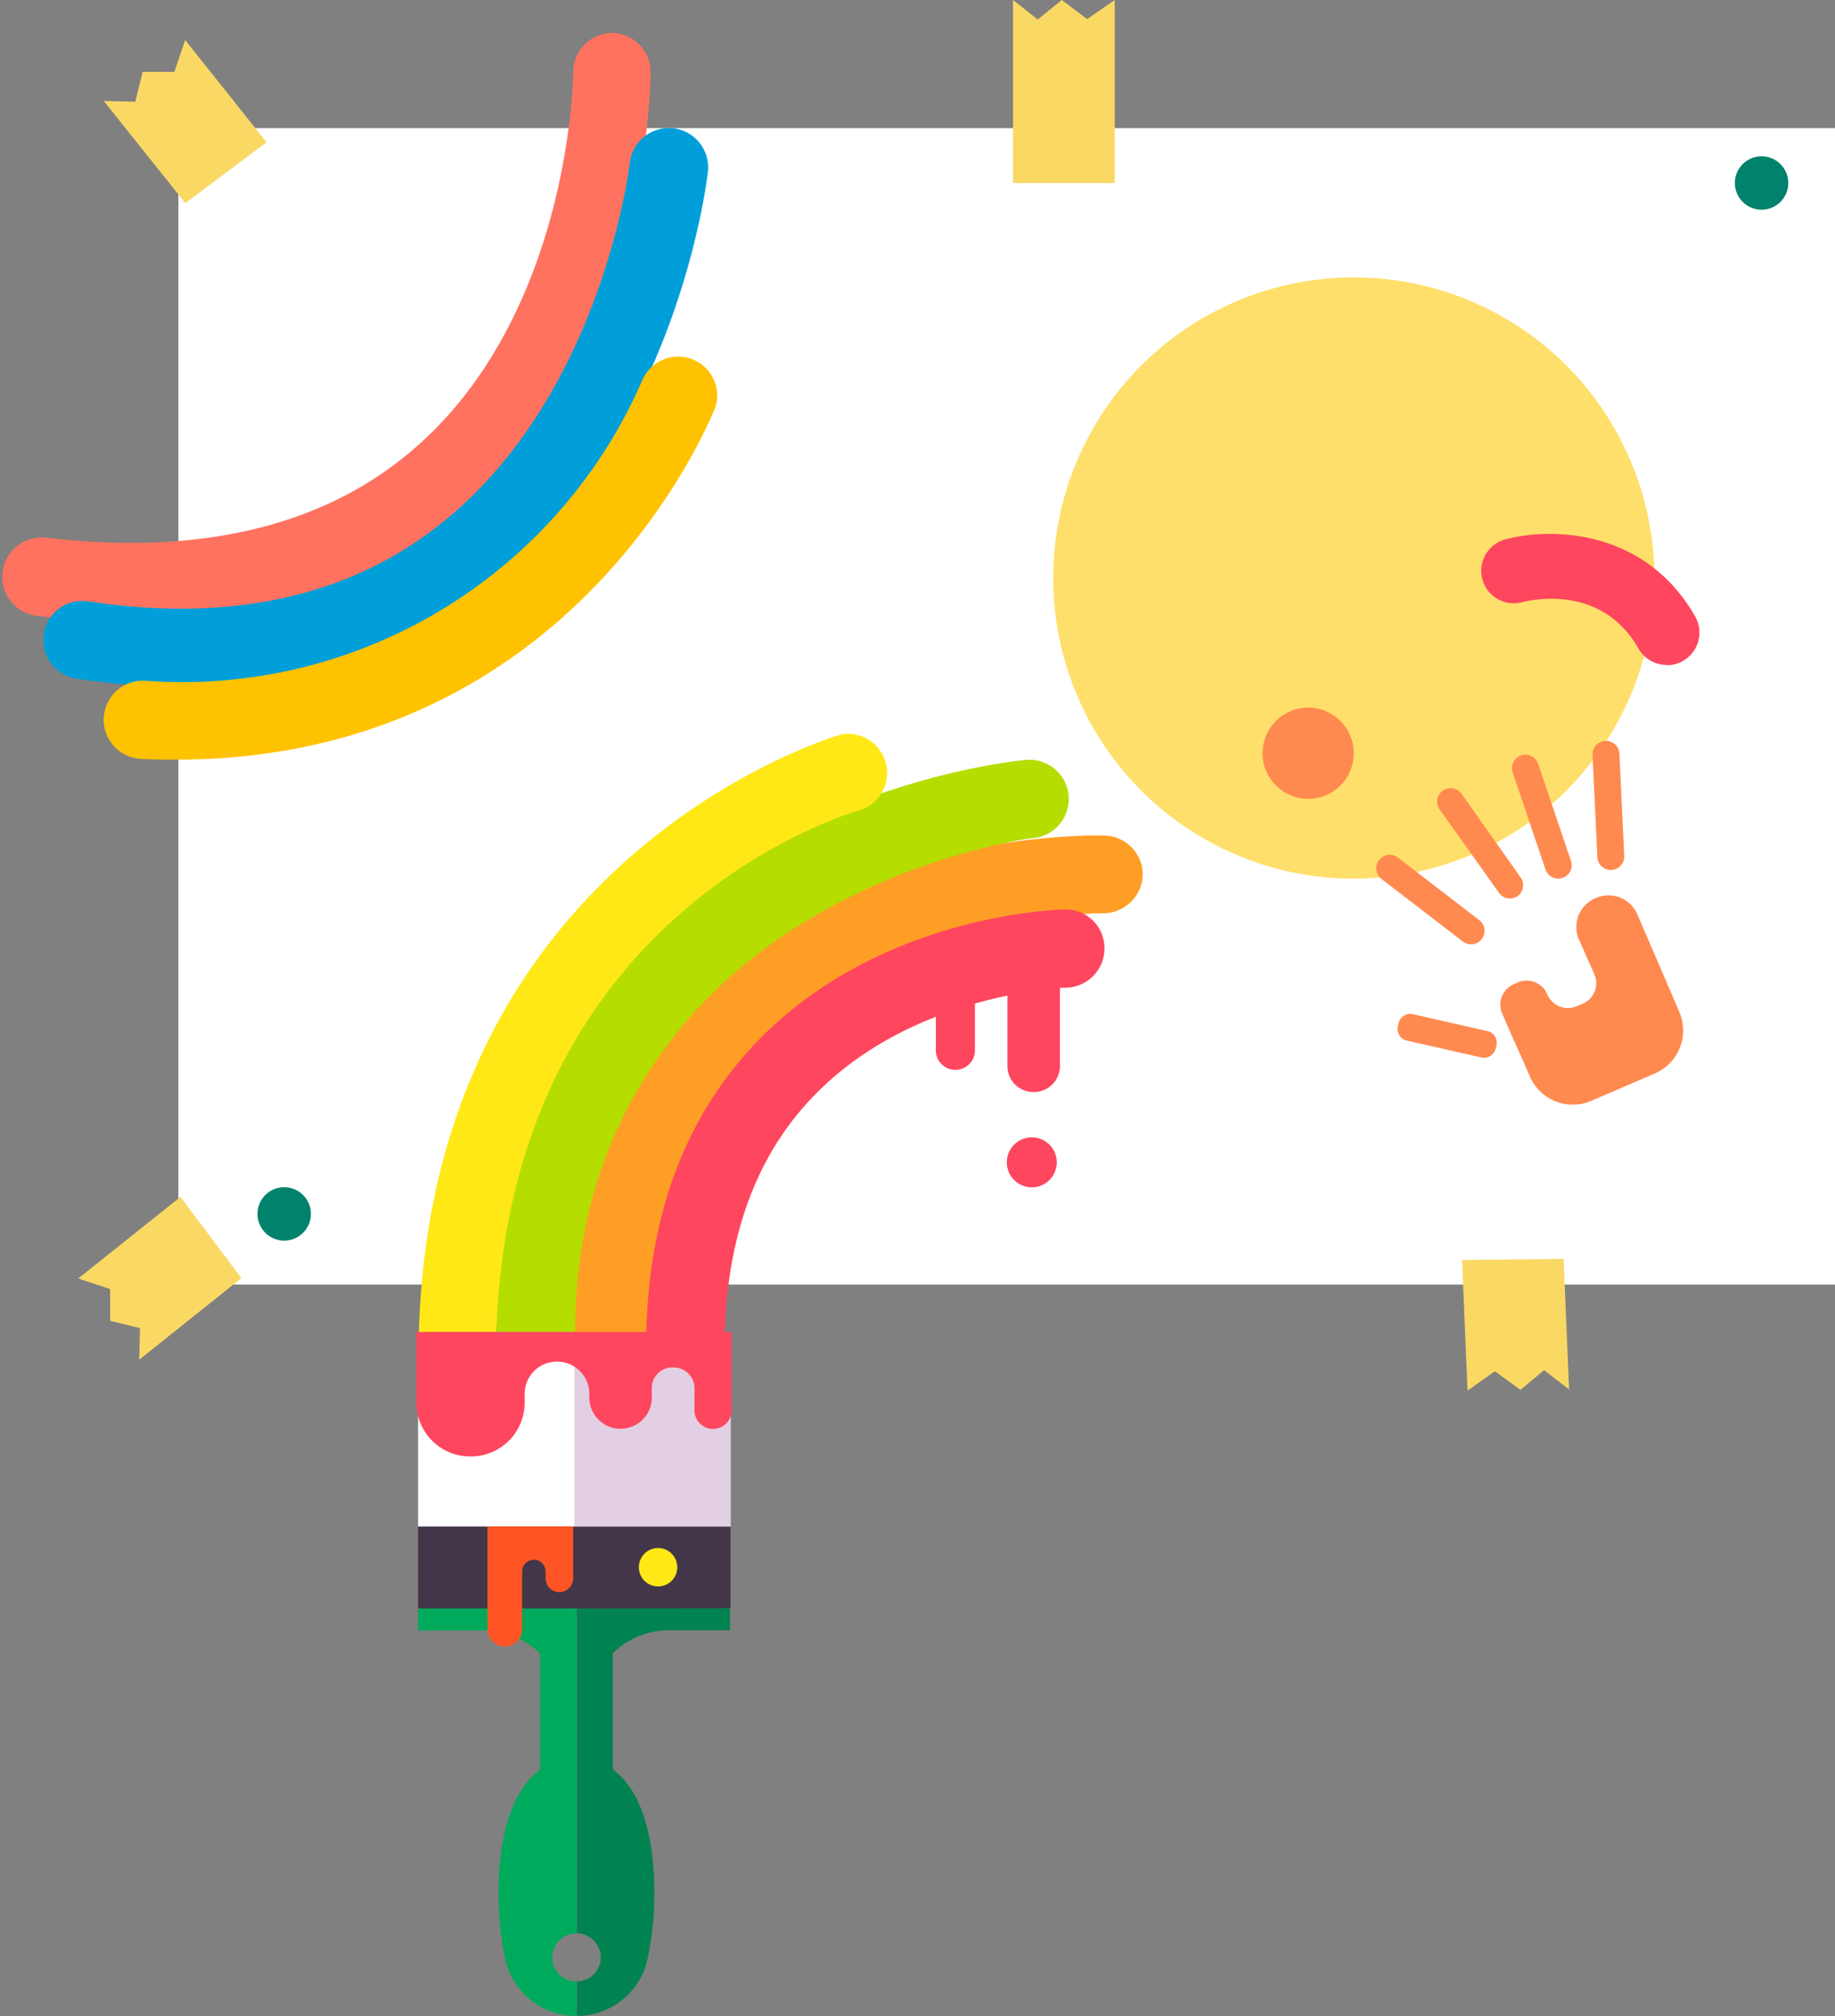 <svg xmlns="http://www.w3.org/2000/svg" viewBox="-0.14 0 117.45 129.017"><rect x="-0.14" y="0" width="117.45" height="129.017" fill="#808080" stroke="none"/><title>Depositphotos_75087729_01</title><g data-name="Layer 2"><g data-name="Layer 1"><path fill="#fff" d="M11.28 8.2h106.03v74H11.28z"/><path d="M39 91.84a2.5 2.5 0 0 1-2.48-2.25c-1.08-10.77 1.34-19.42 7.17-25.7 10-10.72 26.12-10.45 26.81-10.42A2.5 2.5 0 0 1 73 56a2.53 2.53 0 0 1-2.56 2.44c-.14 0-13.52 0-21.91 9.11a26.58 26.58 0 0 0-7 21.52 2.5 2.5 0 0 1-2.24 2.74z" fill="#ff9e25"/><path d="M34.38 91.84a2.5 2.5 0 0 1-2.49-2.26c-1.06-11.12 1.4-20.37 7.31-27.49 9.86-11.87 25.66-13.4 26.33-13.46a2.5 2.5 0 0 1 .45 5c-.14 0-14 1.82-22.49 12.08-5 6.06-7.56 13.69-6.63 23.41a2.5 2.5 0 0 1-2.25 2.73z" fill="#b5dd00"/><path d="M29.15 90a2.5 2.5 0 0 1-2.5-2.47C26.29 54.92 53.44 47.07 53.71 47A2.5 2.5 0 0 1 55 51.81c-1 .28-23.71 7-23.39 35.67A2.5 2.5 0 0 1 29.18 90z" fill="#ffe816"/><path d="M43.76 90.84a2.5 2.5 0 0 1-2.49-2.37c-.45-9 1.82-16.21 6.77-21.52 7.83-8.41 19.44-8.74 19.96-8.75a2.47 2.47 0 0 1 2.55 2.45 2.5 2.5 0 0 1-2.44 2.55c-.14 0-10.06.35-16.41 7.19-4 4.28-5.79 10.28-5.41 17.83a2.5 2.5 0 0 1-2.37 2.62z" fill="#ff465f"/><path fill="#433649" d="M26.62 97.68h20v5.25h-20z"/><path fill="#fff" d="M26.62 85.43h20v12.25h-20z"/><path fill="#e3cfe3" d="M36.62 85.43h10v12.25h-10z"/><path d="M44.35 85.23H26.51v4.53A3.44 3.44 0 0 0 30 93.2a3.44 3.44 0 0 0 3.44-3.44v-.56a2.07 2.07 0 0 1 2.07-2.07 2.07 2.07 0 0 1 2.07 2.07v.23a2 2 0 0 0 2 2 2 2 0 0 0 2-2v-.6A1.31 1.31 0 0 1 43 87.51a1.32 1.32 0 0 1 1.31 1.32v1.42a1.19 1.19 0 0 0 1.19 1.19 1.19 1.19 0 0 0 1.19-1.19v-5z" fill="#ff465f"/><circle cx="41.98" cy="100.29" r="1.23" fill="#ffe816"/><path d="M38.84 102.93h-2.07v20.79a1.54 1.54 0 1 1 0 3.08v2.2a4.62 4.62 0 0 0 4.52-3.57 19.79 19.79 0 0 0 .45-4.33c0-3.42-.77-6.36-2.47-7.72-.07-.06-.12-.13-.19-.2v-7.38a5.12 5.12 0 0 1 3.61-1.48h3.89v-1.41z" fill="#008251"/><path d="M34.71 102.93h-8.09v1.41h4.2a5.12 5.12 0 0 1 3.61 1.48v7.38c-.07.06-.12.14-.19.2-1.7 1.36-2.47 4.31-2.47 7.72a19.78 19.78 0 0 0 .45 4.33 4.62 4.62 0 0 0 4.53 3.55v-2.2a1.54 1.54 0 1 1 0-3.08v-20.79z" fill="#00aa5c"/><path d="M34.83 97.68h-3.77v6.57a1.11 1.11 0 0 0 1.11 1.11 1.11 1.11 0 0 0 1.11-1.11v-3.69a.75.75 0 0 1 .75-.75.75.75 0 0 1 .75.75v.44a.88.88 0 0 0 .88.88.89.89 0 0 0 .89-.88v-3.32z" fill="#ff5524"/><circle cx="86.51" cy="36.99" r="19.24" fill="#ffdf6b"/><path d="M8.23 39.77a51.76 51.76 0 0 1-6-.36 2.5 2.5 0 1 1 .58-5c10.06 1.18 18.07-.81 23.8-5.91 9.82-8.73 9.94-23.77 9.94-23.92A2.5 2.5 0 0 1 39 2.11a2.5 2.5 0 0 1 2.5 2.5c0 .71-.14 17.44-11.61 27.65-5.59 5-12.89 7.51-21.66 7.51z" fill="#ff725f"/><path d="M11.47 43.95a45.26 45.26 0 0 1-6.81-.54 2.5 2.5 0 0 1 .75-4.94c9 1.37 16.48-.21 22.31-4.68 10.63-8.14 12.44-23.21 12.45-23.36a2.5 2.5 0 1 1 5 .56c-.08.7-2.08 17.35-14.38 26.77a30.88 30.88 0 0 1-19.32 6.19z" fill="#009fd9"/><path d="M11.12 48.61c-.73 0-1.48 0-2.24-.05a2.5 2.5 0 1 1 .24-5A32.11 32.11 0 0 0 41 24.26 2.5 2.5 0 0 1 45.67 26c-.09.22-8.67 22.61-34.55 22.61z" fill="#ffc200"/><path d="M100.91 60.1l1 2.25a1.43 1.43 0 0 1-.75 1.88l-.38.16a1.43 1.43 0 0 1-1.88-.75 1.43 1.43 0 0 0-1.9-.77l-.2.09a1.43 1.43 0 0 0-.8 1.88l.58 1.34.82 1.82.39.91a3 3 0 0 0 3.89 1.55l4.13-1.78a3 3 0 0 0 1.55-3.89l-1.18-2.75-1.54-3.57a2 2 0 0 0-2.64-1 2 2 0 0 0-1.09 2.63z" fill="#ff8a50"/><path d="M94.7 60.09a.86.86 0 0 1-1.21.16l-5.2-4a.86.86 0 0 1-.16-1.21.86.86 0 0 1 1.21-.16l5.2 4a.86.86 0 0 1 .16 1.21z" fill="#ff8a50"/><path d="M95.61 67a.78.78 0 0 1-.84.69l-4.95-1.12a.78.78 0 0 1-.46-1 .78.78 0 0 1 .84-.69L95.15 66a.78.78 0 0 1 .46 1z" fill="#ff8a50"/><path d="M97 57.34a.86.86 0 0 1-1.2-.21L92 51.79a.86.86 0 0 1 .21-1.2.86.86 0 0 1 1.2.21l3.78 5.35a.86.86 0 0 1-.19 1.19z" fill="#ff8a50"/><path d="M99.87 56.18a.86.86 0 0 1-1.09-.54l-2.1-6.21a.86.86 0 0 1 .54-1.09.86.86 0 0 1 1.09.54l2.1 6.21a.86.86 0 0 1-.54 1.09z" fill="#ff8a50"/><path d="M103 55.67a.86.86 0 0 1-.9-.82l-.31-6.54a.86.86 0 0 1 .82-.9.86.86 0 0 1 .9.82l.31 6.54a.86.86 0 0 1-.82.9z" fill="#ff8a50"/><circle cx="83.59" cy="48.2" r="2.92" fill="#ff8a50"/><path d="M106.54 42.55a2.08 2.08 0 0 1-1.81-1.05c-2.39-4.2-7-3.09-7.5-2.95a2.08 2.08 0 0 1-1.13-4c2.82-.81 9-.82 12.26 4.9a2.09 2.09 0 0 1-1.81 3.12z" fill="#ff465f"/><path fill="#fad864" d="M71.21 11.71H64.7V0l1.58 1.25L67.82 0l1.62 1.22L71.21 0v11.71z"/><path fill="#fad864" d="M16.92 9.1l-5.2 3.9L6.5 6.46l2.02.05.47-1.91h2.03l.69-2.04 5.21 6.54z"/><path fill="#fad864" d="M93.44 80.63l6.5-.07.35 8.35-1.6-1.23-1.51 1.26-1.64-1.19-1.75 1.24-.35-8.36z"/><path fill="#fad864" d="M11.41 76.59l3.9 5.2-6.54 5.22.05-2.02-1.91-.47v-2.03l-2.04-.68 6.54-5.22z"/><circle cx="112.61" cy="11.71" r="1.71" fill="#00826c"/><circle cx="18.05" cy="77.68" r="1.71" fill="#00826c"/><path d="M66 69.88a1.66 1.66 0 0 1-1.66-1.66V61.5h3.36v6.71a1.66 1.66 0 0 1-1.7 1.67z" fill="#ff465f"/><circle cx="65.9" cy="74.38" r="1.6" fill="#ff465f"/><path d="M61 68.46a1.24 1.24 0 0 1-1.24-1.24v-3.8h2.5v3.8A1.24 1.24 0 0 1 61 68.46z" fill="#ff465f"/></g></g></svg>